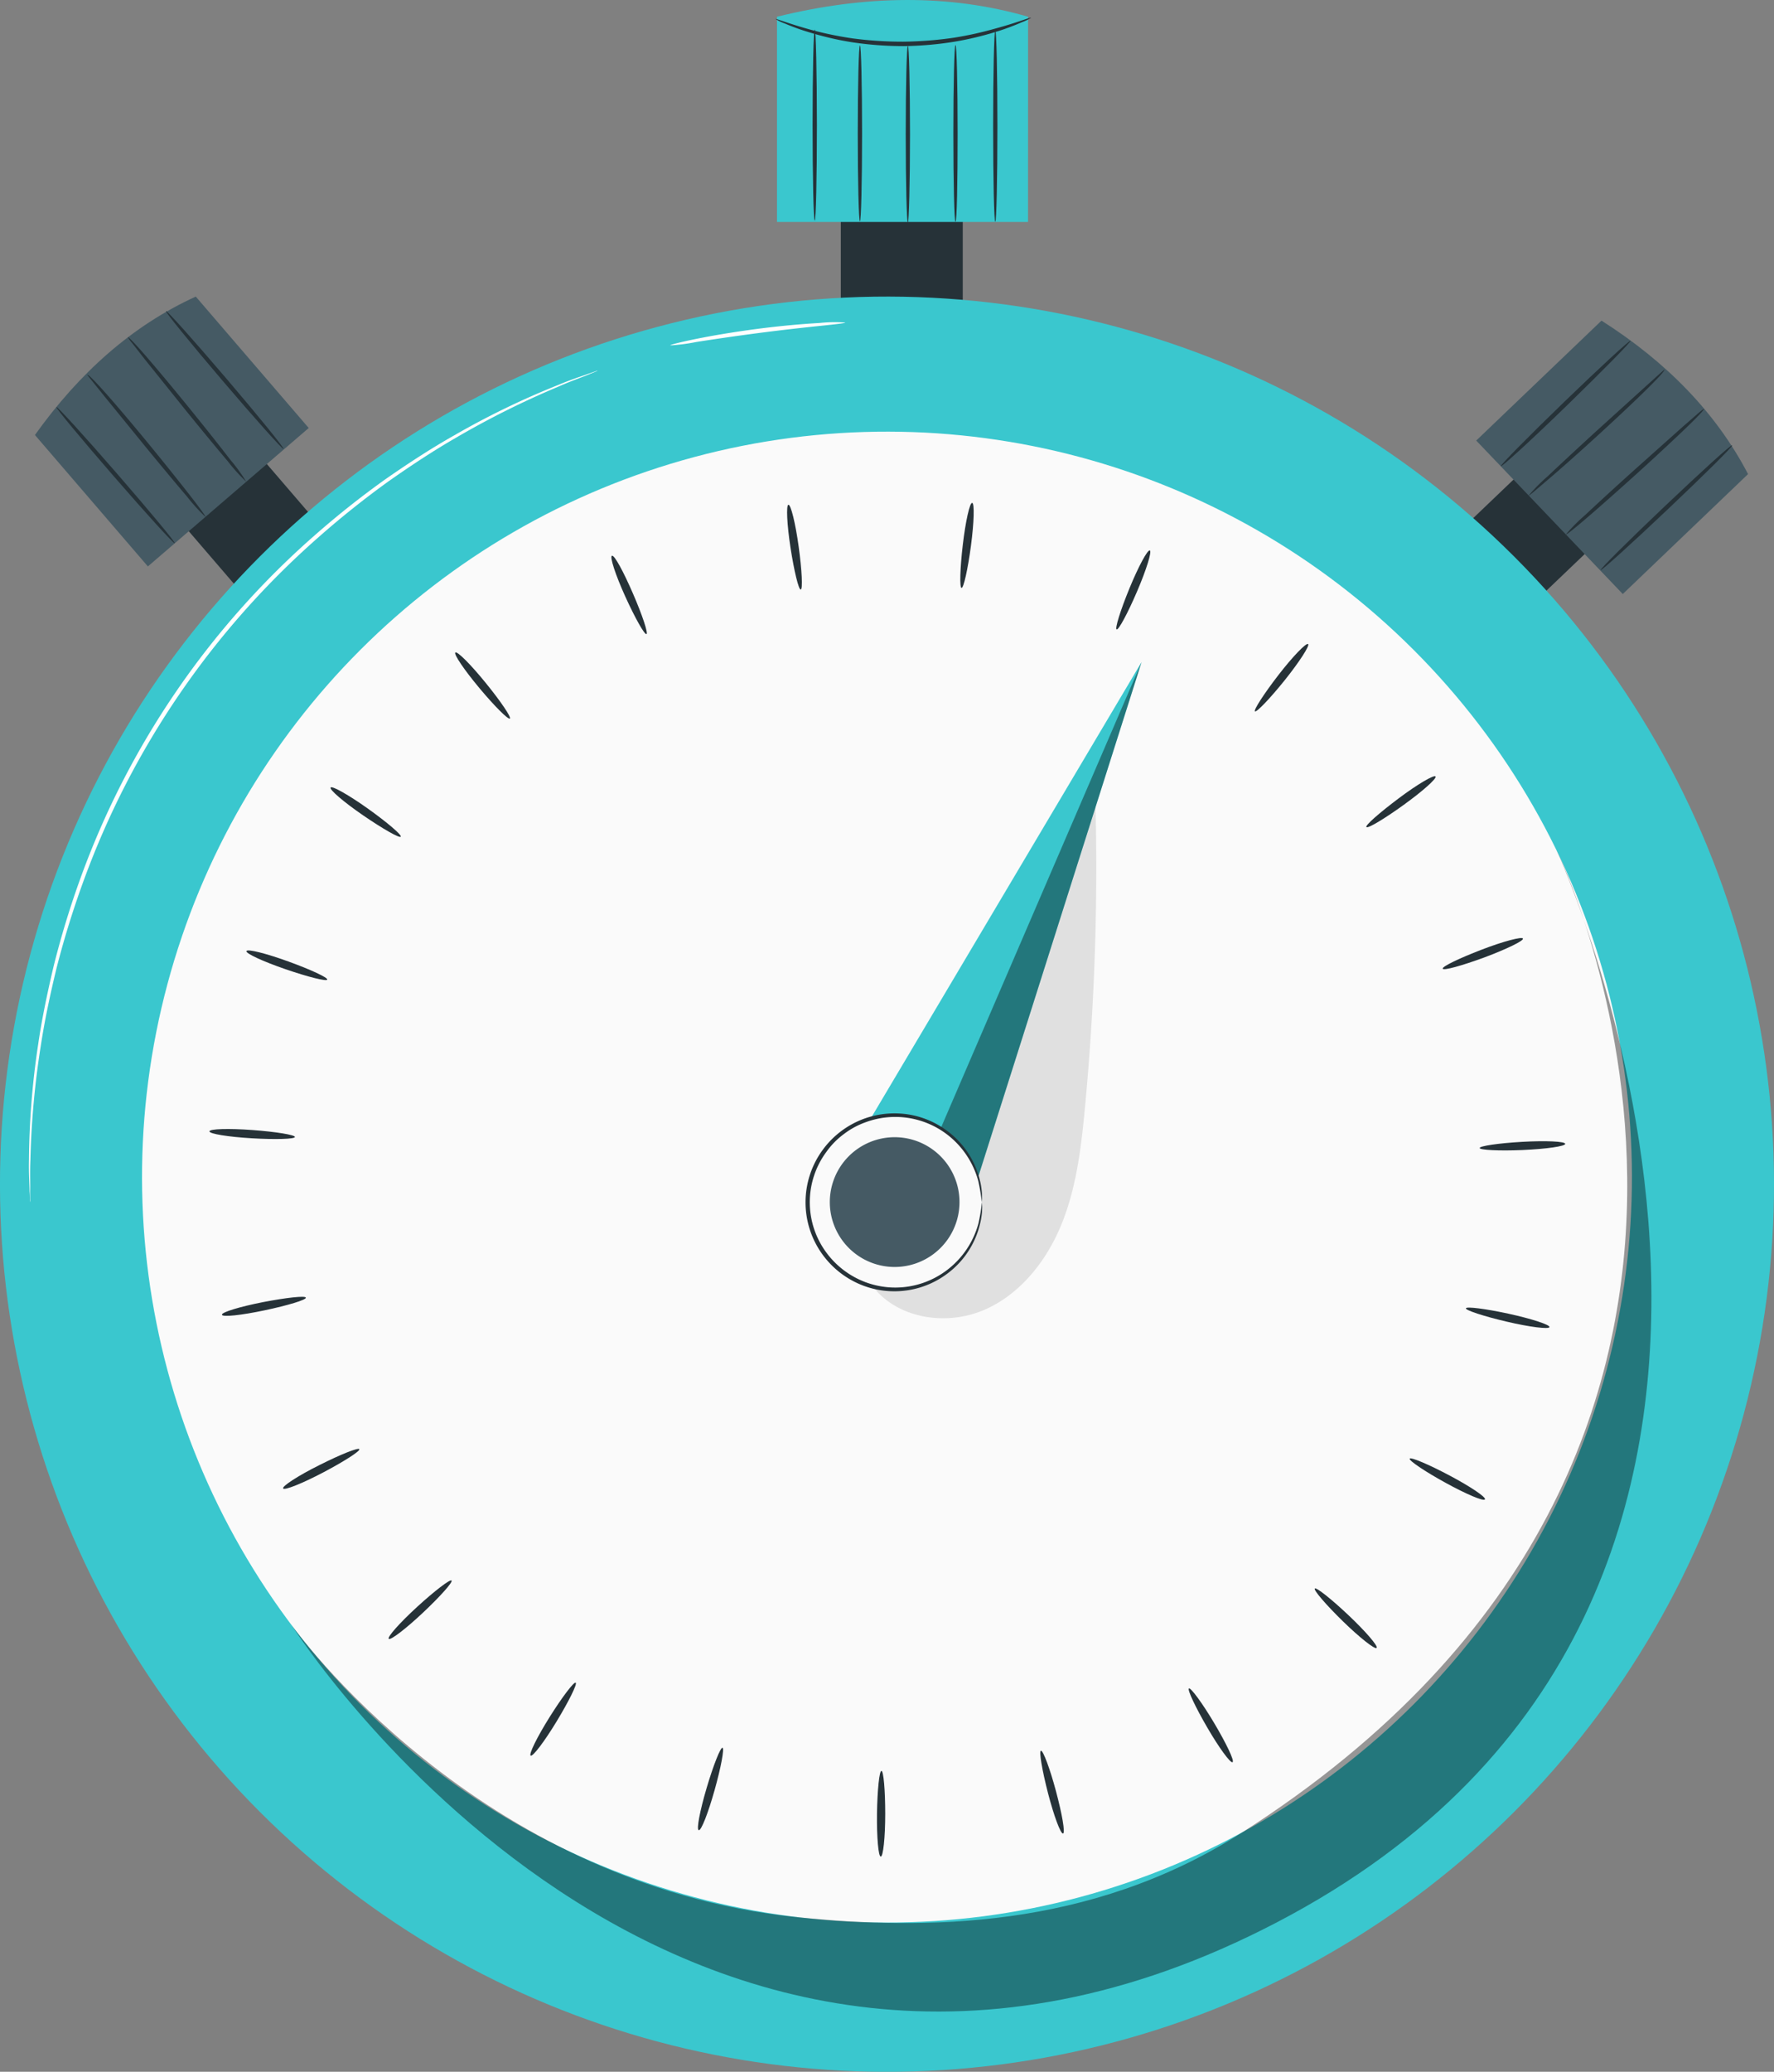 <svg xmlns="http://www.w3.org/2000/svg" viewBox="0 0 398.62 465.22"><rect x="0" y="0" width="398.62" height="465.22" fill="#808080" stroke="none"/><defs><style>.cls-1{fill:#263238;}.cls-2{fill:#455a64;}.cls-3{fill:#3ac7ce;}.cls-4{fill:#fafafa;}.cls-5{fill:#fff;}.cls-6{opacity:0.4;}.cls-7{fill:#e0e0e0;}</style></defs><title>CRONOMETROALEATORIO</title><g id="Capa_2" data-name="Capa 2"><g id="Capa_1-2" data-name="Capa 1"><rect class="cls-1" x="44.35" y="99.19" width="23.14" height="36.12" transform="translate(-62.93 64.82) rotate(-40.7)"/><path class="cls-2" d="M69.37,96.11,33.23,127.19,7.85,97.68c10-14,21.89-24.58,36.14-31.08Z"/><path class="cls-1" d="M39.28,122c-.2.18-6.32-6.53-13.67-15S12.46,91.56,12.66,91.39s6.32,6.53,13.67,15S39.48,121.82,39.28,122Z"/><path class="cls-1" d="M46.17,116.07a39.66,39.66,0,0,1-4.1-4.51c-2.44-2.85-5.76-6.84-9.4-11.27L23.4,88.91l-2.79-3.47c-.66-.83-1-1.24-1-1.28.36-.34,6.52,6.66,13.8,15.52,3.64,4.43,6.88,8.49,9.19,11.45S46.28,116,46.17,116.07Z"/><path class="cls-1" d="M55.34,108.18a39,39,0,0,1-4.12-4.56c-2.46-2.9-5.8-6.94-9.45-11.44L32.48,80.61l-2.76-3.54a10.43,10.43,0,0,1-1-1.34c.12-.15,1.79,1.59,4.26,4.45s5.85,6.9,9.5,11.39,6.92,8.61,9.23,11.62A40,40,0,0,1,55.34,108.18Z"/><path class="cls-1" d="M63.7,100.79c-.2.17-6.28-6.62-13.57-15.16S37.08,70,37.29,69.84,43.56,76.45,50.86,85,63.9,100.62,63.7,100.79Z"/><rect class="cls-1" x="331.26" y="103.01" width="23.14" height="36.12" transform="translate(193.51 -210.43) rotate(46.3)"/><path class="cls-2" d="M364.64,133.39,331.71,98.93,359.86,72c14.5,9.22,25.69,20.57,32.93,34.46Z"/><path class="cls-1" d="M337.23,104.7c-.19-.19,6.19-6.66,14.24-14.44s14.74-13.94,14.92-13.75S360.2,83.16,352.14,91,337.41,104.89,337.23,104.7Z"/><path class="cls-1" d="M343.5,111.27a38.24,38.24,0,0,1,4.28-4.33c2.73-2.59,6.54-6.12,10.77-10l10.88-9.85,3.32-3c.8-.7,1.18-1.06,1.23-1.07.36.34-6.32,6.86-14.78,14.59-4.23,3.87-8.12,7.32-11,9.78S343.59,111.37,343.5,111.27Z"/><path class="cls-1" d="M351.86,120a39.9,39.9,0,0,1,4.34-4.36c2.77-2.6,6.63-6.15,10.92-10l11.07-9.88c1.3-1.12,2.42-2.1,3.39-2.95a11.32,11.32,0,0,1,1.29-1c.16.11-1.49,1.87-4.22,4.48s-6.58,6.21-10.88,10.09-8.23,7.36-11.11,9.83S352,120.11,351.86,120Z"/><path class="cls-1" d="M359.68,128c-.19-.19,6.28-6.62,14.43-14.35S389,99.78,389.21,100s-6.28,6.62-14.44,14.35S359.86,128.17,359.68,128Z"/><rect class="cls-1" x="188.93" y="37.06" width="27.4" height="42.75"/><path class="cls-3" d="M231,49.84H174.59V3.76c19.75-4.86,38.62-5.16,56.42,0Z"/><path class="cls-1" d="M231.68,4a11.54,11.54,0,0,1-2.09,1,53.23,53.23,0,0,1-5.94,2.19,71.37,71.37,0,0,1-9.15,2.17,77.93,77.93,0,0,1-11.48,1,78.56,78.56,0,0,1-11.49-.86,69,69,0,0,1-9.17-2.09,50.84,50.84,0,0,1-6-2.13,10.89,10.89,0,0,1-2.09-1c.07-.17,3.12,1.11,8.24,2.49a80.3,80.3,0,0,0,9.12,1.86A85,85,0,0,0,203,9.36a85.56,85.56,0,0,0,11.34-.89,78.43,78.43,0,0,0,9.1-2C228.57,5.1,231.61,3.79,231.68,4Z"/><path class="cls-1" d="M193.23,49.72c-.27,0-.49-8.85-.49-19.76s.22-19.76.49-19.76.48,8.84.48,19.76S193.49,49.72,193.23,49.72Z"/><path class="cls-1" d="M204,50c-.26,0-.48-8.88-.48-19.84s.22-19.85.48-19.85.48,8.88.48,19.85S204.23,50,204,50Z"/><path class="cls-1" d="M214.7,49.81c-.27,0-.48-8.89-.48-19.85s.21-19.85.48-19.85.48,8.89.48,19.85S215,49.81,214.7,49.81Z"/><path class="cls-1" d="M223.64,49.81c-.27,0-.48-9.61-.48-21.46s.21-21.45.48-21.45.48,9.6.48,21.45S223.9,49.81,223.64,49.81Z"/><path class="cls-1" d="M183.07,49.53c-.26,0-.48-9.6-.48-21.45s.22-21.45.48-21.45.49,9.6.49,21.45S183.34,49.53,183.07,49.53Z"/><circle class="cls-3" cx="199.31" cy="265.91" r="199.31" transform="translate(-129.65 218.82) rotate(-45)"/><circle class="cls-4" cx="199.31" cy="264.32" r="167.39" transform="translate(-128.53 218.35) rotate(-45)"/><path class="cls-1" d="M342.14,258.24c-5.31.23-9.63,0-9.66-.45s4.26-1.09,9.57-1.39,9.63-.1,9.66.45S347.45,258,342.14,258.24Z"/><path class="cls-1" d="M338.58,296.78c-5.18-1.21-9.29-2.56-9.19-3s4.4.09,9.59,1.22,9.31,2.48,9.19,3S343.75,298,338.58,296.78Z"/><path class="cls-1" d="M324.76,332.93c-4.66-2.56-8.26-5-8-5.39s4.21,1.27,8.91,3.76,8.3,4.9,8,5.39S329.41,335.49,324.76,332.93Z"/><path class="cls-1" d="M301.74,364.05c-3.8-3.71-6.62-7-6.3-7.34s3.72,2.35,7.58,6,6.69,6.93,6.31,7.33S305.55,367.76,301.74,364.05Z"/><path class="cls-1" d="M271.26,387.89c-2.67-4.59-4.51-8.51-4.11-8.75s3,3.26,5.7,7.81,4.58,8.47,4.11,8.75S273.93,392.49,271.26,387.89Z"/><path class="cls-1" d="M235.49,402.66c-1.33-5.15-2.05-9.42-1.59-9.54s2,3.94,3.37,9.06,2.13,9.4,1.6,9.54S236.82,407.8,235.49,402.66Z"/><path class="cls-1" d="M197.06,407.27c.08-5.31.53-9.62,1-9.62s.85,4.32.85,9.64-.46,9.62-1,9.61S197,412.59,197.06,407.27Z"/><path class="cls-1" d="M158.79,401.46c1.51-5.1,3.11-9.12,3.56-9s-.34,4.39-1.78,9.51-3,9.14-3.56,9S157.28,406.56,158.79,401.46Z"/><path class="cls-1" d="M123.51,385.55c2.83-4.5,5.45-7.95,5.85-7.7s-1.52,4.13-4.27,8.67-5.38,8-5.85,7.71S120.69,390.05,123.51,385.55Z"/><path class="cls-1" d="M93.78,360.78c3.93-3.59,7.37-6.22,7.69-5.87s-2.56,3.58-6.43,7.22-7.32,6.27-7.69,5.87S89.86,364.36,93.78,360.78Z"/><path class="cls-1" d="M71.75,329c4.75-2.4,8.77-4,9-3.59s-3.43,2.76-8.13,5.23-8.73,4.08-9,3.59S67,331.36,71.75,329Z"/><path class="cls-1" d="M59.11,292.39c5.22-1,9.52-1.49,9.62-1s-4,1.73-9.25,2.84-9.5,1.57-9.61,1S53.9,293.42,59.11,292.39Z"/><path class="cls-1" d="M56.72,253.75c5.3.39,9.58,1.09,9.55,1.56s-4.36.6-9.67.29-9.58-1-9.54-1.56S51.42,253.36,56.72,253.75Z"/><path class="cls-1" d="M64.76,215.89c5,1.81,8.93,3.63,8.77,4.08s-4.36-.61-9.39-2.34-9-3.55-8.76-4.07S59.76,214.08,64.76,215.89Z"/><path class="cls-1" d="M82.7,181.6c4.33,3.09,7.62,5.9,7.35,6.28s-4-1.74-8.41-4.76-7.67-5.83-7.35-6.28S78.37,178.52,82.7,181.6Z"/><path class="cls-1" d="M109.15,153.36c3.36,4.12,5.78,7.71,5.42,8s-3.43-2.76-6.84-6.84-5.84-7.66-5.41-8S105.8,149.23,109.15,153.36Z"/><path class="cls-1" d="M142.2,133.22c2.12,4.87,3.49,9,3.06,9.17s-2.55-3.58-4.75-8.42-3.56-9-3-9.18S140.08,128.34,142.2,133.22Z"/><path class="cls-1" d="M179.46,122.73c.73,5.27.94,9.6.47,9.66s-1.49-4.13-2.3-9.39-1-9.58-.47-9.66S178.74,117.47,179.46,122.73Z"/><path class="cls-1" d="M218.17,122.58c-.7,5.27-1.65,9.5-2.11,9.44s-.34-4.39.28-9.67,1.56-9.5,2.11-9.43S218.87,117.31,218.17,122.58Z"/><path class="cls-1" d="M255.49,132.83c-2.09,4.88-4.15,8.69-4.58,8.51s.86-4.31,2.88-9.23,4.08-8.73,4.58-8.51S257.59,127.94,255.49,132.83Z"/><path class="cls-1" d="M288.68,152.74c-3.33,4.14-6.33,7.26-6.69,7s2-3.92,5.24-8.12,6.27-7.32,6.7-7S292,148.59,288.68,152.74Z"/><path class="cls-1" d="M315.35,180.78c-4.32,3.11-8,5.32-8.32,4.94s3-3.25,7.23-6.43,8-5.38,8.31-4.93S319.66,177.68,315.35,180.78Z"/><path class="cls-1" d="M333.52,215c-5,1.83-9.17,3-9.34,2.52s3.73-2.34,8.69-4.25,9.14-3,9.34-2.51S338.51,213.13,333.52,215Z"/><path class="cls-5" d="M134.31,83.23a3.29,3.29,0,0,1-.57.26l-1.7.69c-1.48.62-3.74,1.38-6.53,2.62a194.42,194.42,0,0,0-23.15,11.55c-4.74,2.73-9.75,6-15,9.69a203.82,203.82,0,0,0-16,12.78A188.44,188.44,0,0,0,18.85,197.6a204,204,0,0,0-6.09,19.57c-1.52,6.24-2.75,12.1-3.57,17.5a192.82,192.82,0,0,0-2.36,25.76c-.14,3.06,0,5.44-.07,7.05,0,.76,0,1.37,0,1.83a3.91,3.91,0,0,1,0,.63,2.54,2.54,0,0,1-.06-.63c0-.46,0-1.06-.07-1.83,0-1.61-.2-4-.12-7.05a182,182,0,0,1,2.06-25.86c.78-5.43,2-11.32,3.48-17.6a200,200,0,0,1,6-19.68,186.95,186.95,0,0,1,52.72-77.13,198.42,198.42,0,0,1,16.15-12.77c5.3-3.67,10.35-6.93,15.13-9.62a180.63,180.63,0,0,1,23.34-11.31c2.83-1.2,5.11-1.9,6.62-2.46l1.73-.6A2.57,2.57,0,0,1,134.31,83.23Z"/><path class="cls-5" d="M189.94,72.43c0,.14-2.2.39-5.77.76s-8.5.91-13.92,1.62-10.33,1.44-13.88,2a41.06,41.06,0,0,1-5.78.74c0-.13,2.13-.69,5.66-1.41s8.43-1.57,13.87-2.28,10.4-1.13,14-1.33A32.4,32.4,0,0,1,189.94,72.43Z"/><g class="cls-6"><path d="M65.53,364.93s86.74,136.9,221.3,66.78c140.46-73.18,62.87-240.95,62.87-240.95s66.09,133.7-70.83,220.87c-34.11,21.71-71.23,21.73-99.56,18.89C106.94,423.27,65.53,364.93,65.53,364.93Z"/></g><path class="cls-7" d="M246,175.36a572,572,0,0,1-2.23,73.58c-.84,8.84-1.91,17.79-5.26,26S229.21,290.73,221,294.2s-18.71,2-24.43-4.76Z"/><polygon class="cls-3" points="195.67 251.12 256.51 148.67 219.79 264.32 201.03 269.94 195.67 251.12"/><g class="cls-6"><polygon points="256.51 148.67 211.39 253.34 219.79 264.32 256.51 148.67"/></g><circle class="cls-4" cx="201.03" cy="269.94" r="19.58" transform="translate(-97.62 425.13) rotate(-80.78)"/><path class="cls-1" d="M220.61,269.94a43,43,0,0,0-.79-4.74,19.6,19.6,0,0,0-7.15-10.56A19.2,19.2,0,0,0,194.51,252a17.87,17.87,0,0,0-4.83,2.61,17.65,17.65,0,0,0-4,4.06,19,19,0,0,0,0,22.59,19.36,19.36,0,0,0,8.87,6.68,19.17,19.17,0,0,0,18.16-2.68,19.56,19.56,0,0,0,7.15-10.56,43.13,43.13,0,0,0,.79-4.73,14.91,14.91,0,0,1-.43,4.82,19.48,19.48,0,0,1-7.09,11,19.82,19.82,0,0,1-18.88,3,20.06,20.06,0,0,1-9.33-6.95,19.91,19.91,0,0,1,0-23.71,20,20,0,0,1,9.32-6.95,20.11,20.11,0,0,1,10.51-.82,19.75,19.75,0,0,1,8.36,3.79,19.51,19.51,0,0,1,7.1,11A15,15,0,0,1,220.61,269.94Z"/><path class="cls-2" d="M215.6,269.94A14.57,14.57,0,1,1,201,255.36,14.57,14.57,0,0,1,215.6,269.94Z"/></g></g></svg>